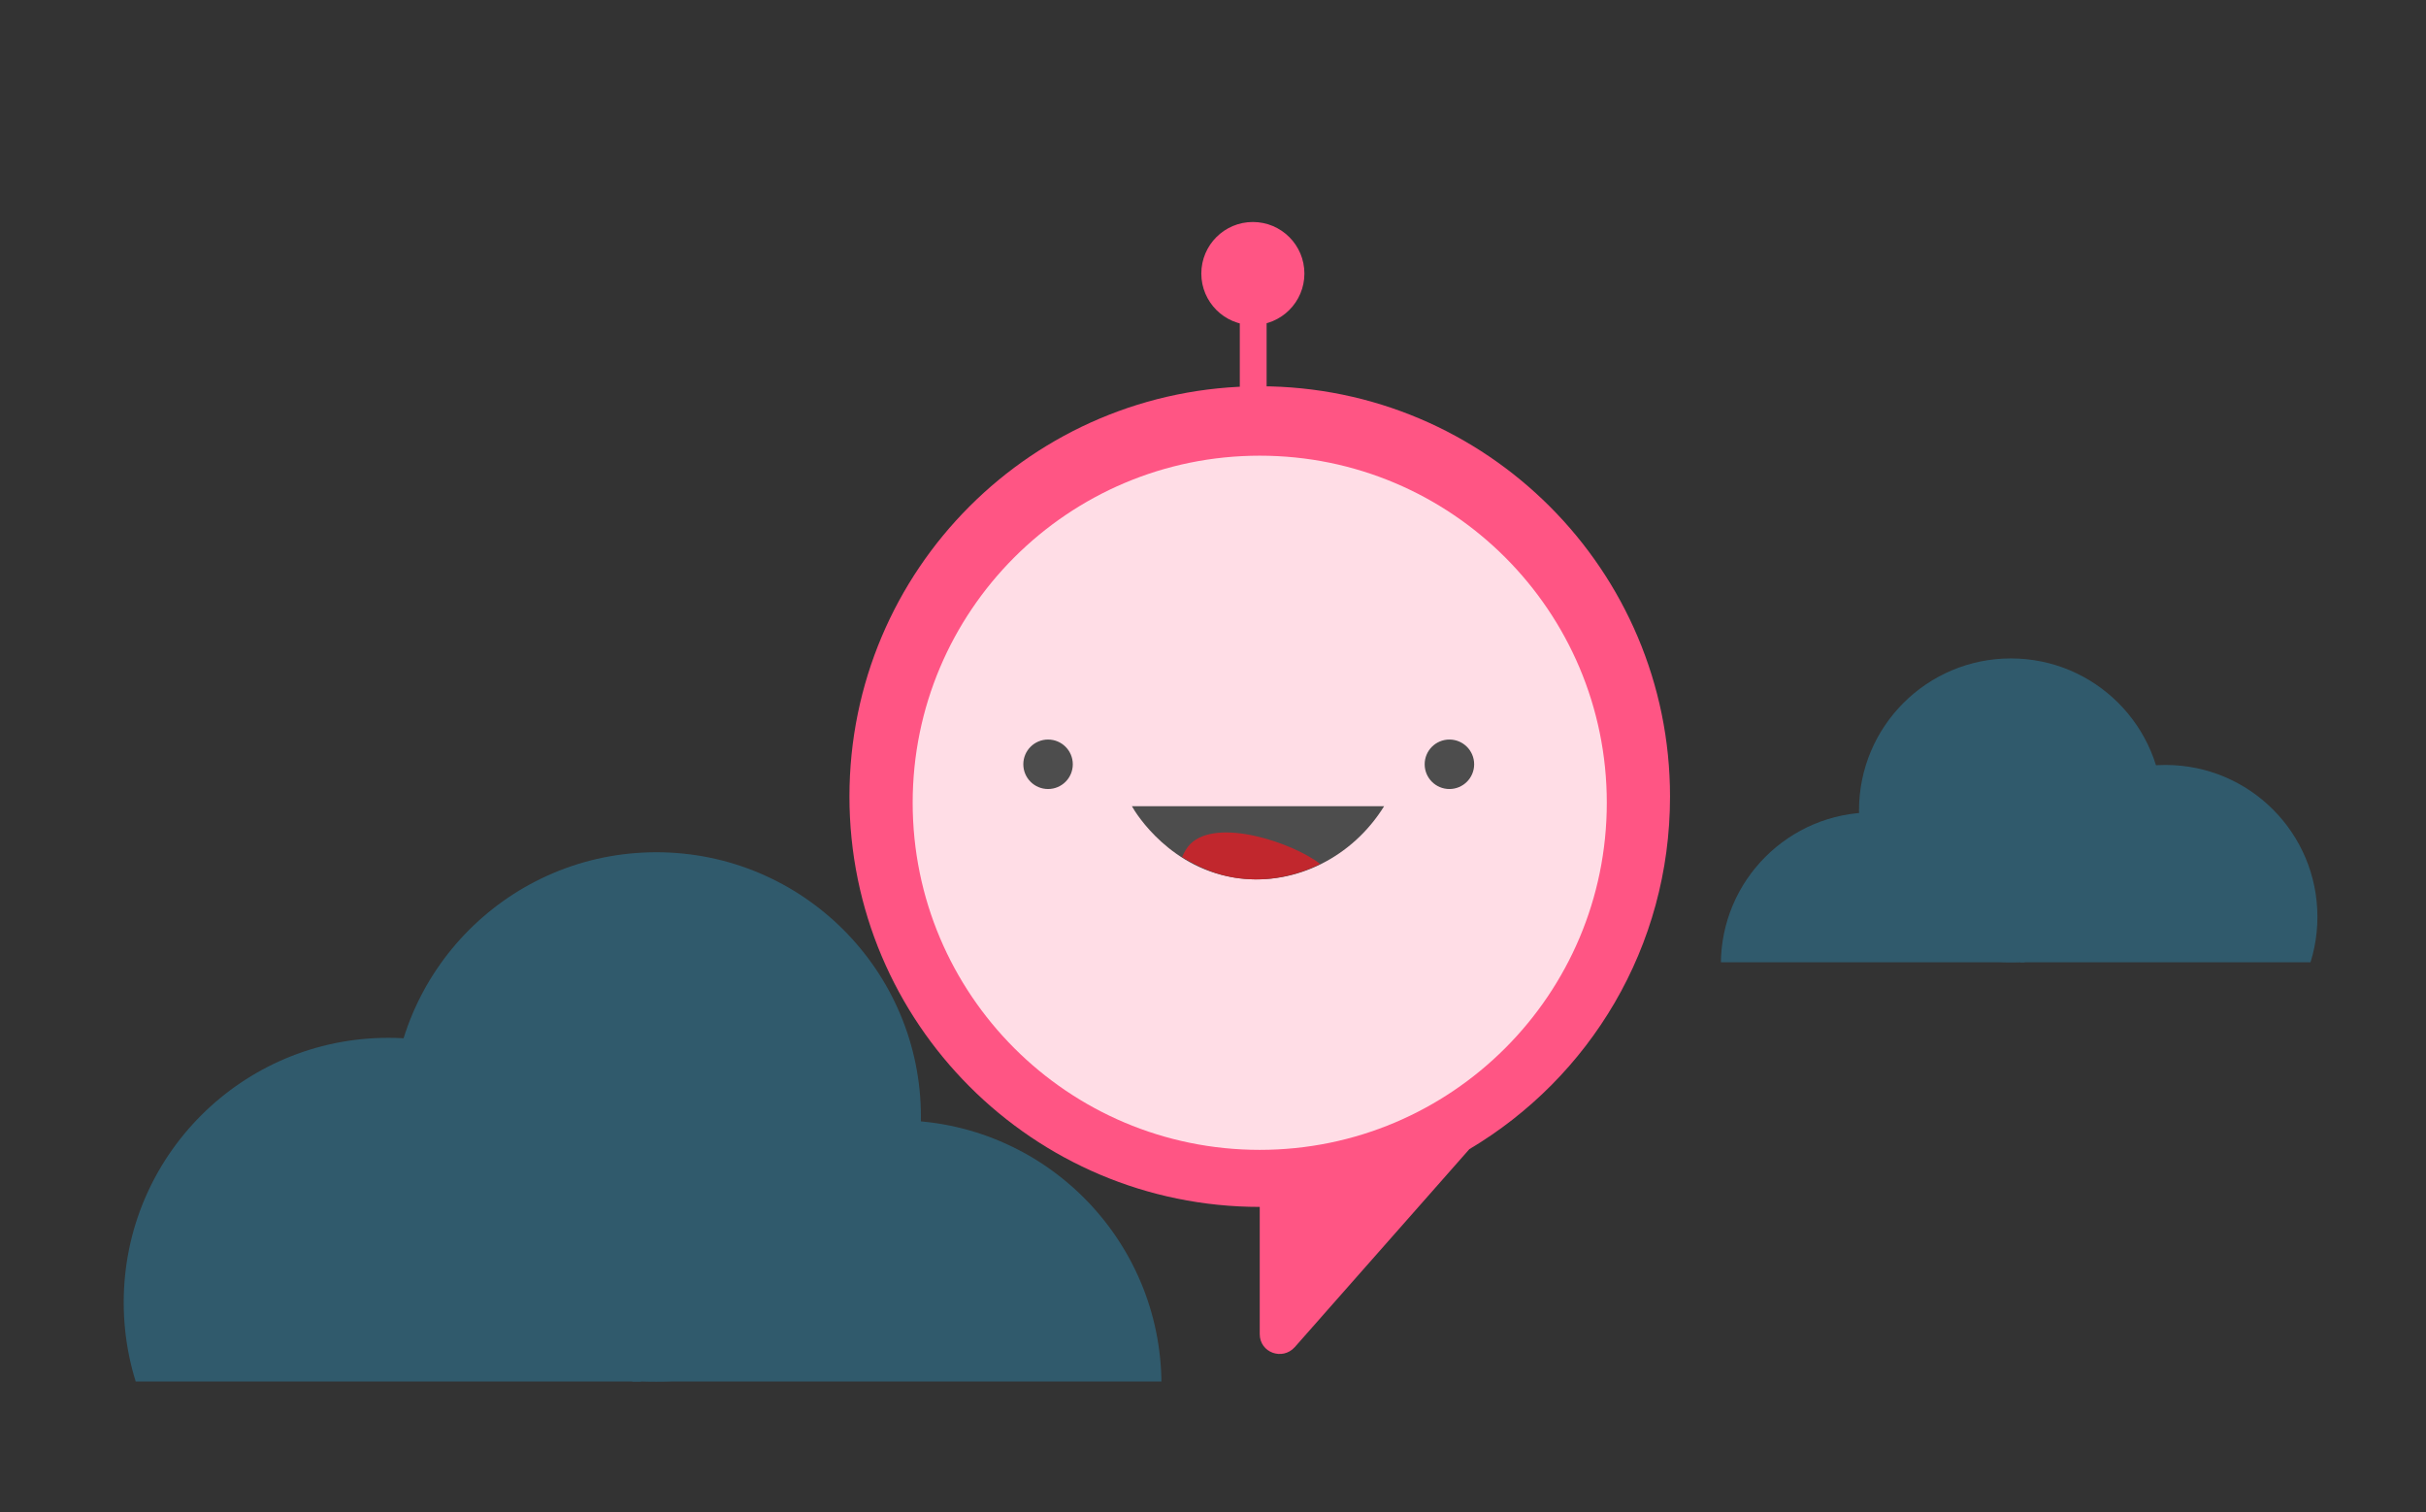 <?xml version="1.0" encoding="utf-8"?>
<!-- Generator: Adobe Illustrator 22.0.1, SVG Export Plug-In . SVG Version: 6.00 Build 0)  -->
<svg version="1.1" id="Layer_1" xmlns="http://www.w3.org/2000/svg" xmlns:xlink="http://www.w3.org/1999/xlink" x="0px" y="0px"
	 viewBox="0 0 353 220" style="enable-background:new 0 0 353 220;" xml:space="preserve">
<rect x="0" y="0" width="353" height="220" fill="#333333" stroke="none"/>
<style type="text/css">
	.st0{fill:#FF5584;}
	.st1{opacity:0.8;fill:#FFFFFF;}
	.st2{fill:#4D4D4D;}
	.st3{fill:#C1272D;}
	.st4{opacity:0.33;}
	.st5{clip-path:url(#SVGID_2_);}
	.st6{fill:#29ABE2;}
	.st7{clip-path:url(#SVGID_4_);}
</style>
<g>
	<path class="st0" d="M243,115.9c0-32.9-26.7-59.7-59.7-59.7s-59.7,26.7-59.7,59.7c0,32.9,26.7,59.7,59.7,59.7v18.5
		c0,2.7,3.3,3.9,5.1,1.9l25.4-28.8C231.3,156.8,243,137.8,243,115.9z"/>
	<circle class="st1" cx="183.3" cy="116.8" r="50.5"/>
	<circle class="st2" cx="152.5" cy="111.2" r="3.6"/>
	<circle class="st2" cx="210.9" cy="111.2" r="3.6"/>
	<g>
		<path class="st2" d="M201.4,117.3c-4.6,7.4-12.8,11.5-21,10.5c-10-1.2-15.1-9.4-15.7-10.5H201.4z"/>
		<path class="st3" d="M173.2,122.8c-0.5,0.5-0.9,1.2-1.2,1.9c2.3,1.4,5,2.7,8.4,3.1c4,0.5,8.1-0.3,11.7-2.1
			C188.1,122.6,177.1,118.9,173.2,122.8z"/>
	</g>
	<g>
		<rect x="180.4" y="44.7" class="st0" width="3.9" height="15.6"/>
		<circle class="st0" cx="182.3" cy="39.8" r="7.5"/>
	</g>
</g>
<g class="st4">
	<defs>
		<rect id="SVGID_1_" x="2" y="121" class="st4" width="192" height="80"/>
	</defs>
	<clipPath id="SVGID_2_">
		<use xlink:href="#SVGID_1_"  style="overflow:visible;"/>
	</clipPath>
	<g class="st5">
		<circle class="st6" cx="95.5" cy="162.5" r="38.5"/>
		<circle class="st6" cx="56.5" cy="189.5" r="38.5"/>
		<circle class="st6" cx="130.5" cy="201.5" r="38.5"/>
	</g>
</g>
<g class="st4">
	<defs>
		
			<rect id="SVGID_3_" x="236" y="94" transform="matrix(-1 -4.493129e-11 4.493129e-11 -1 582.4 234)" class="st4" width="110.4" height="46"/>
	</defs>
	<clipPath id="SVGID_4_">
		<use xlink:href="#SVGID_3_"  style="overflow:visible;"/>
	</clipPath>
	<g class="st7">
		<circle class="st6" cx="292.6" cy="117.9" r="22.1"/>
		<circle class="st6" cx="315.1" cy="133.4" r="22.1"/>
		<circle class="st6" cx="272.5" cy="140.3" r="22.1"/>
	</g>
</g>
</svg>
